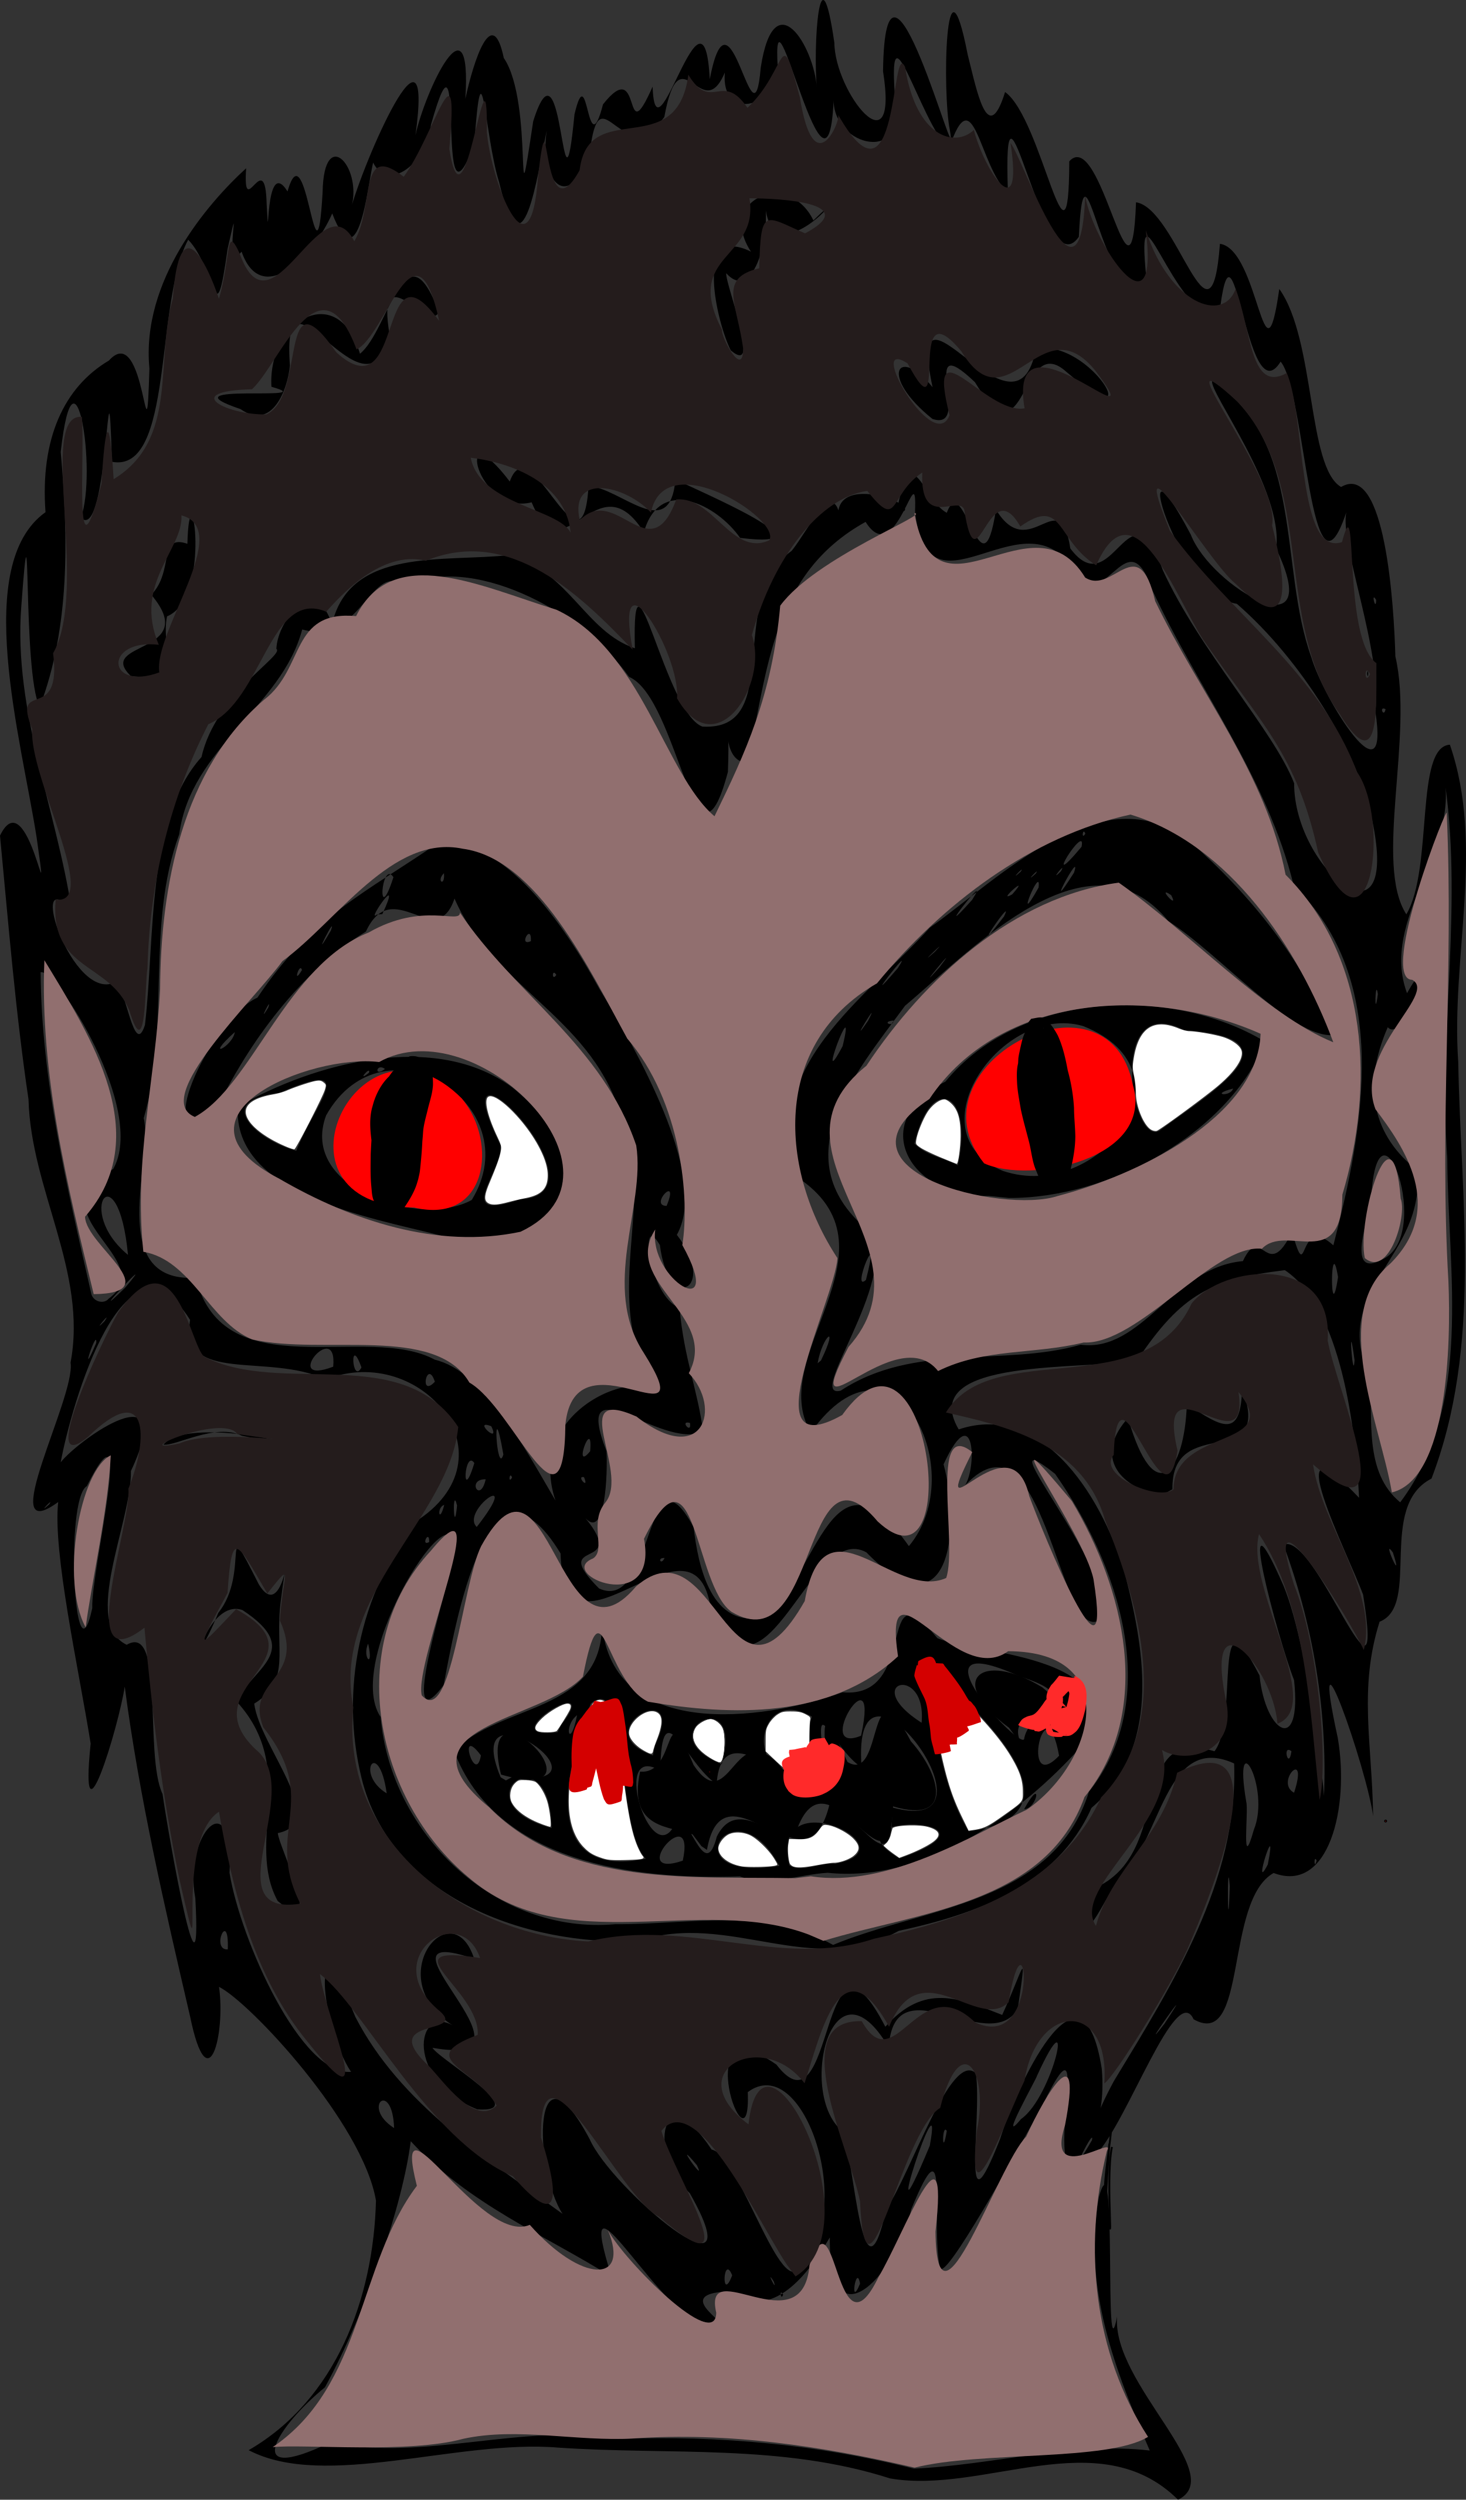 <svg xmlns="http://www.w3.org/2000/svg" width="778.719" height="1327.719"><rect width="100%" height="100%" fill="#333333" stroke="none"/><g transform="translate(-171.548 -312.126)"><path d="M797.314 1639.846c-42.047-41.689-103.065-2.624-153.02-11.318-57.562-18.468-117.139-12.304-176.403-16.365-53.217-4.457-123.82 22.567-164.263 1.369 46.502-26.881 66.349-80.888 67.631-132.581-7.008-41.078-66.883-105.272-83.37-113.512 3.544 24.649-5.781 62.51-15.392 15.601-13.463-57.93-27.015-116.482-34.69-175.104-3.383 22.028-24.345 90.43-18.102 30.287-6.39-39.836-20.196-101.729-17.24-128.303-34.53 25.198 9.456-55.897 6.567-74.064 9.047-48.2-21.077-91.74-22.343-139.812-6.895-46.477-10.666-93.331-15.141-140.081 14.93-30.797 27.25 55.982 19.455.954-8.292-52.922-34.305-144.902 4.722-172.752-2.894-38.887 9.793-66.427 33.67-80.532 19.799-22.12 19.726 64.13 21.52 4.194-4.473-46.46 30.72-87.497 51.373-106.322-1.895 29.586 10.157-12.786 10.901 19.05 1.652 30.942-1.415-26.908 11.087-6.737 10.133-35.704 15.163 60.49 18.636.442.603-36.866 22.515-12.3 14.678 9.947 6.683-25.668 44.564-112.685 34.648-40.201 4.96-23.324 30.119-76.781 26.5-19.352 4.336-20.177 14.28-50.994 20.416-21.745 16.34 23.979 5.335 102.162 15.623 33.636 16.283-51.718 15.132 66.273 21.929-3.668 7.42-31.49 6.445 28.233 15.152-5.314 21.43-27.232 10.09 27.35 26.347-9.423 1.544 44.577 27.212-64.68 30.354-3.909 10.902-56.817 23.123 41.362 27.076-6.177 7.113-46.23 28.328-11.362 29.844 10.9-2.148-22.252 1.52-77.87 9.265-24.112.286 26.648 34.397 68.952 25.862 15.164 1.13-89.332 40.674 61.587 35.516 31.32-4.074-19.21-2.604-102.037 9.485-40.026 4.739 18.413 10.506 49.836 19.828 19.702 19.763 14.128 33.884 106.99 34.095 36.795 17.137-18.847 32.945 90.298 35.457 21.774 21.855 3.179 39.76 85.792 44.572 22.053 20.909 2.93 23.335 81.106 31.532 23.984 19.315 27.085 14.793 94.733 32.824 105.185 23.55-13.956 28.114 63.702 28.836 90.002 9.872 42.157-11.454 110.21 5.827 136.985 14.427-24.475 4.402-89.066 23.126-90.109 18.61 53.903.483 112.697 4.443 168.615 1.28 73.683 12.884 150.478-14.213 221.198-28.924 14.753-5.426 67.365-27.579 76.026-11.234 35.674-3.95 64.573-3.415 103.303-3.228-25.002-34.737-114.957-18.797-41.64 6.4 37.162-4.831 82.902-34.066 71.79-26.27 14.74-13.596 93.99-42.48 77.715-9.34-20.361-35.027 54.305-51.715 71.64-37.294 40.88 3.411-91.677-28.6-25.956-15.092 27.331-51.408 93.043-54.402 86.528-5.185-23.537 5.507-82.25-15.401-31.039-5.823 30.83-43.687 75.2-43.14 14.689-13.593 23.011-31.758 44.645-56.303 28.807-32.59 2.446 20.788 25.13-15.475 14.673-22.219-9.198-64.642-87.797-44.143-22.555-36.253-22.717-75.323-38.055-106.693-72.046-4.222 33.538-23.426 90.02-45.552 130.702-25.241 20.598-45.403 52.4 2.476 29.438 52.228 10.082 100.561-10.616 154.304-2.03 52.771-1.816 104.649 2.906 156.077 15.81 41.169-1.847 85.246-14.355 125.251-9.62-18.144-42.222-35.628-86.104-27.06-134.413 10.146-37.658 2.51 99.968 9.734 63.23-3.113 35.43 59.484 84.091 32.36 97.31m-209.766-108.93c-2.245-3.872-1.317 3.792 0 0m40.846-5.85c-2.025-11.304-5.765 14.19 0 0m-45.846-1.15c-4.81-7.583 2.304 6.968 0 0m-22.07-3.243c-4.8-12.043-5.98 15.5 0 0m38.035-8.756c26.997-27.859-.549-110.314-29.759-88.572 1.85 48.498-33.303-48.442 15.184-14.64 31.52 41.021 22.747-88.249 57.88-20.073 20.68-23.32 39.112-15.338 62.083-6.277 11.441-24.87 13.36-38.333 8.236-2.963-16.271 25.146-65.515-24.92-68.531 20.223-30.211-51.51-48.707 25.377-24.524 44.495 6.321 14.121 10.44 98.9 23.273 41.35 13.185-19.15 34.308-84.46 47.573-72.113 3.398 24.97-8.654 89.664 12.873 34.848 7.733-25.199 43.263-104.795 53.978-37.334 2.985 33.299-12.992 42.442 6.484 6.579 31.066-51.318 66.002-106.44 63.846-168.662-37.245-16.889-38.445 42.315-61.859 62.245-6.519 8.66-22.4 44.945-12.633 4.15 43.469-18.591 16.928-87.012 64.065-72.863 13.207-17.337-1.556-89.88 23.906-40.271 3.107 30.72 22.639 42.413 18.352 2.488-8.807-22.456-32.46-111.535-5.625-50.178 14.511 34.682 25.75 135.292 20.871 122.87 3.738-49.036-3.922-98.781-20.874-144.637 17.148-7.485 54.451 102.798 42.316 26.611-7.686-20.971-47.574-99.487-2.157-51.528-1.752-36.202-9.437-100.902-39.44-120.91-38.99 4.826-54.729 12.51-78.285 47.67-25.54 6.04-118.03-2.275-94.95 36.925 46.267-15.527 77.92 39.733 88.522 77.648 10.726 41.638 18.766 91.95-17.98 123.384-18.446 41.396-61.405 56.445-102.414 65.317-46.078 25.682-89.863-10.697-138.355 5.403-59.158 2.664-131.54-22.8-146.99-86.674-11.464-46.678-.997-97.204 28.314-135.859 54.173-34.08 3.9-95.734-47.33-75.782-30.57-14.393-77.287 2.975-72.045-31.615-34.611-54.886-63.316 45.966-68.72 75.635 9.5-12.094 62.856-50.022 37.302 4.632.37 27.429-26.308 80.579-2.257 92.316 20.48-11.999 9.087 58.153 19.05 79.271 3.353 23.23 21.16 123.73 17.41 55.266-6.516-33.813 20.697-62.327 18.177-13.36 5.907 35.825 38.13 107.944 64.534 105.641-16.198-24.177-21.65-88.342 2.291-29.187 23.705 46.078 69.612 75.168 110.085 104.642-15.666-24.168-15.963-96.677 14.381-39.701 11.422 26.1 89.095 91.796 53.178 28.714-23.16-22.84-14.502-62.704 11.609-23.18 15.682 3.004 39.162 89.616 48.955 58.056m-173.465-79.414c-38.447-15.456-32.712-55.635-13.111-44.646-38.724-25.007-.385-71.896 11.505-35.3-61.963-21.18 43.055 58.952-22.177 47.247 3.944 6.492 53.389 34.784 23.783 32.7m-105.989-110.67c-17.232-31.676 11.109-69.798-21.67-105.822 7.179-17.563 36.358-26.792 2.954-48.706-18.6-6.608-29.38 41.407-12.827 1.443 17.323-21.38.317-56.922 21.439-15.248 13.595 22.8 17.128-33.578 11.76 8.774-3.508 26.446 6.03 42.159-14.13 54.742 2.746 22.526 40.286 63.19 12.537 68.744.239 6.748 26.143 58.32-.063 36.073m462.884-216.998c-18.819-6.32-27.339-21.615-11.208-39.554 14.08 49.183 30.107 28.972 31.248-7.437 19.163 12.878 28.658 18.345 29.348-8.266 17.01 45.72-37.641 12.284-37.008 53.583l-5.195 2.873zm-523.585-25.417c14.994-17.542 101.61 7.262 41.69-4.67-13.772-7.008-35.4 5.713-41.69 4.67m407.091 372.362c8.177-44.7-29.239 70.18-.104.257zm-235.985 14.854-3.387-2.058zm112.24-4.499c-14.175-17.002 5.887 11.82 0 0m209.858-13.218c1.962-8.377-14.67 25.248 0 0m-77.09-4.942c-2.619-4.567-2.616 15.848 0 0m-293.58-1.548c-.937-26.198-17.89-11.434 0 0m332.99-4.76c17.029-11.732 29.634-69.254 8.502-22.974-.28 1.643-21.296 38.587-8.503 22.974m-38.651 1.062-.185 1.806zm114.854-51.693c20.402-30.88-17.151 22.254 0 0m-497.537-39.497c.769-22.139-9.3.593 0 0m321.5-2.382c48.366-20.132 117.3-21.631 135.932-81.357 40.035-50.375 15.234-121.68-17.994-168.859-40.968-32.331 36.167 53.532 23.662 77.674-22.156 13.771-29.333-120.441-73.222-69.564 8.426-5.94 7.894-51.352-9.665-13.157 9.422 34.58 3.238 92.083-41.015 46.745-29.968-16.665-52.663 89.413-82.32 32.312-7.379-64.466-77.965 37.723-80.126-31.725-38.632-63.885-56.008 38.306-62.124 70.013-24.787 32.767 1.879-50.421 5.404-68.93 4.537-44.116-59.532 54.832-38.863 85.78 5.288 61.882 60.924 115.78 124.751 110.064 39.076.277 79.534-9.365 115.58 11.004m-49.5-36.402c-55.87 1.916-129.476-7.159-151.843-66.668 24.383-25.273 78.733-19.883 78.588-67.086 5.746 61.014 84.309 51.63 127.796 35.984 41.469 3.813 17.147-69.127 50.354-28.784 19.746 8.778 111.853 8.913 73.225 61.065-33.34 36.089-82.413 68.683-131.445 63.579-15.208.872-31.83 7.508-46.675 1.91m20.974-5.588c-24.313-45.408-59.468 9.458 0 0m29.8-1.13c42.462-8.039-35.451-45.362-24.488.796 6.17 4.202 16.92-1.614 24.487-.795m-81.086-1.629c7.154-33.41-30.867 10.528 0 0m-19.688-1.017c-16.31-17.43-8.415-99.878-29.13-82.418-12.623 31.012-29.036 94.188 29.13 82.418m134.782-.125c64.942-22.446-43.522-25.68 0 0m-97.006-11.673c15.37-30.638 48.512 29.73 59.903-17.292 17.165 7.064 33.709 42.957 33.252 1.853 63.882 17.465-22.396-99.104-16.248-21.334-14.996-9.125-26.337-44.595-19.592-2.09-5.066 32.372-54.238-34.295-57.433 10.964-16.304-10.37-29.25-51.024-29.916-7.126-27.997-16.285-2.847 60.235 9.225 24.842 7.806 3.377 14.735 33.641 20.809 10.183m133.724-2.761c76.87-10.059-20.328-85.48-24.47-90.318 7.152 30.187 8.2 63.21 24.47 90.318m-221.5-1.732c-.65-52.576-50.352-13.49 0 0m-20.889-27.135c59.53 7.263-28.754-53.854-6.166.157l2.796 1.674zm159.124-32.048c-30.587-18.073-36.634 38.183-1.489 27.694 2.157-9.133-1.31-18.566 1.49-27.694m131.347 20.75c-7.375-40.47-20.858 21.859 0 0m-179.224 4.5c12.962-44.974-40.879-16.207 0 0m-127.897-4.659c-12.936-17.182-2.853 16.699 0 0m92.468-5.304c18.7-38.253-38.68-7.884-1.09 5.33l.619-3.022zm109.614-5.905c9.845-45.961-26.51 11.551-.154.745zm86.525 2.032c3.39-16.394 34.366-21.1-2.556-32.854-62.99-28.482 3.039 42.36 2.556 32.854m-237.542-12.167c-7.602 5.857-3.744 19.008 0 0m-8.308 5.003c23.686-30.257-39.602 9.367-2.045 4.002l1.403-2.747zm275.204-2.789c7.567-26.072 4.199 12.526-4.98 4.715zm-83.885 1.789c2.956-31.72-33.552-21.446 0 0m54.463 45.924c9.79-18.079 7.313-.542 0 0m109.244 40.826c-1.509-20.502-1.093 36.33 0 0m-535.561 8.812-.185 1.806zm555.767-20.32c5.64-28.725-8.997 17.574 0 0m25.931-2.044c-1.583-3.53-1.434 5.605 0 0m-33.385-16.259c9.247-22.662-11.377-58.221-3.996-14.898 1.322 4.686-2.876 39.226 3.996 14.898m-460.576-19.44c-4.292-30.2-17.368-10.55 0 0m481.973-.331c8.039-24.683-10.537-5.662 0 0m-1.393-22.04c-5.088-4.083-1.455 10.51 0 0m-634.317-38.566-.185 1.806zm143.873-18.59c-3.442 7.39 3.24 14.22 0 0m-146.54-18.87c-.841-19.366 23.572-117.575-2.883-64.815-11.868 6.824-6.54 108.476 2.884 64.815m357.206 4.648c28.533-21.922 35.599-95.584 76.564-37.571 33.266-39.652-7.618-122.482-52.084-60.396-24.082-40.252 47.904-95.73-4.738-133.853-25.71-58.516 34.893-97.355 67.976-134.257 36.348-25.652 91.494-82.51 138.142-45.751 32.355 28.568 59.753 62.406 75.918 102.87-22.515 1.104-59.774-42.901-87.388-60.584-41.694-51.033-103.346 14.21-139.848 44.936-26.404 35.957-66.562 82.006-17.919 120.765 13.784 26.232-35.211 88.497-16.271 83.69 39.17-25.721 86.16-12.59 127.482-24.39 32.63 4.197 49.112-41.117 86.153-44.413 9.949-21.13 12.632 12.425 26.113-15.597 8.758 31.3 2.495-10.453 21.946 7.218 15.978-61.876 31.22-140.954-21.032-190.976-14.006-57.49-50.553-103.853-75.43-157.692-13.818-40.075-25.59 20.11-43.542-12.75-26.525-36.266-75.946 32.004-82.2-28.509 1.211-31.671-9.834 31.942-26.27 5.667-49.555 27.423-51.696 77.51-62.688 127.664-15.447 1.23-8.877-35.345-10.455 5.143-17.384 65.57-26.113-39.069-52.47-50.479-25.894-36.278-85.734-65.74-118.72-47.996-18.272-14.76-23.32 31.432-54.93 22.82-11.191 41.925-59.176 62.308-65.32 108.746-17.874 48.348-4.606 102.553-18.877 150.812 5.35 21.163-20.727 87.504 27.666 84.785 14.602 59.218 90.884 23.817 126.975 43.503 25.875 6.21 46.963 45.417 64.092 74.83-16.735-49.69 47.719-72.6 56.279-55.376-36.993-48.511.86-107.393-22.428-151.816-16.682-50.523-67.36-66.201-87.49-112.567-9.774 28.972-32.746-13.276-47.09 17.549-38.954 23.757-65.481 66.03-78.386 92.434-37.883 30.838-5.723-45.156 20.803-57.378 29.203-43.587 57.579-55.729 96.68-82.672 34.127-1.837 65.588 42.673 84.84 77.845 24.997 40.867 57.436 101.922 41.254 130.839 22.083 28.488-4.367 42.653-8.999 5.459-11.2-19.309-5.935 27.421 10.444 33.317 2.303 26.938 9.98 44.882 12.442 65.668-22.054 10.384-70.037-38.024-51.272 10.448.672 11.615-.51 47.106-11.139 35.613 23.403 28.712-20.358 9.744 7.213 37.323 29.638 13.582 24.355-80.195 50.187-32.589 2.476 20.4 9.176 54.574 37.817 47.668m-172.55-202.66c-37.47-9.637-110.134-21.607-107.332-68.278 40.464-23.249 104.655-40.642 145.793-10.267 51.346 41.202 25.374 92.033-38.46 78.544m16.909-18.78c31.203-50.753-46.755-99.467-77.36-44.895-14.626 39.013 50.094 60.018 77.36 44.895m25.745-.331c51.125-2.597-46.541-101.343-10.378-28.602.72 14.404-25.793 41.017 10.378 28.602M328.94 923.335c10.32-25.81 34.143-49.526-8.822-30.8-36.882 4.281-10.784 25.768 8.822 30.8m38.607-41.418c1.197-4.299-7.194 5.776 0 0m8.5-2c-4.628-3.46-6.082 4.678 0 0m320.5 67.406c-41.035 1.533-65.7-39.103-22.788-60.708 39.772-48.39 120.101-51.069 169.822-21.202-19.214 48.824-83.095 83.322-136.069 83.007zm7.73-13.276c51.18 17.257 103.902-52.574 42.645-76.92-42.957-12.574-91.328 56.618-42.645 76.92m-23.958-2.969c8.892-39.327-14.464-49.361-23.008-11.517 6.145 6.292 15.495 7.572 23.008 11.517m108.172-19.161c29.794-21.744 73.608-48.459 12.063-52.627-42.118-21.803-27.639 66.127-12.063 52.627m38.056-21.604c-12.911 3.3-1.282 4.638 0 0m84.886 246.428c-6.597-9.294 6.238 19.278 0 0m-386.886 2.946c-4.079-.437-1.948 4.244 0 0m-99.229-10.332-2.558 3.452zm-25.787 1.812c.099-7.224-4.76 2.678 0 0m25.255-8c25.441-32.564-8.997-8.575 0 0m-17.275-11.691c-4.18 1.121-2.745 10.777 0 0m6.812.318c-2.7-11.482-1.747 18.178 0 0m-216.649-.627c3.163-4.586-7.088 6.406 0 0m717.646-1.08c39.024-52.068 25.298-122.028 25.004-182.622-4.777-68.137 8.844-136.697-1.99-204.548 9.005 40.929-34.116 76.95-19.39 116.768 17.533-31.705-1.126 28.362-10.24 18.046-14.052 32.169-7.368 57.96 15.495 75.792 5.255 46.247-47.042 63.373-24.967 109.73 1.71 22.329-3.449 50.681 16.088 66.834m-485.773-12.232c-10.33-.295-3.06 13.395 0 0m52.2-1.138c-4.557-.933 3.165 7.331 0 0m-38.2.2c-1.317-3.792-2.245 3.872 0 0m-20.036-7.691c-5.267-7.839-7.102 23.315 0 0m15.418-4.56c-6.157-35.595-3.535 12.397 0 0m46.093-1.709c1.734-19.493-9.754 11.97 0 0m-52.507-13.267c-10.499-4.173 5.217 10.554 0 0m105.532-1.773c-5.864-1.656 1.104 6.506 0 0m-135.5-21.878c-4.113-12.717-8.58 9.085 0 0m-54-8c2.366-26.161-28.363 10.806 0 0m15 .413c-6.45-18.21-5.078 9.505 0 0m527.519-3.785c-3.679-27.65-.809 13.33 0 0m-283.41.046c9.908-20.475.767-13.23-1.808 1.512zm-384.986-9.296c.72-9.016-9.885 23.13 0 0m4.377-11.5c4.774-7.133-7.615 7.836 0 0m2.25-12.013c28.033-20.575-41.627-45.272 2.399-68.884 17.825-31.42-30.56-106.86-38.57-104.48.387 57.625 14.19 114.572 26.81 170.316.676 4.492 6.637 6.359 9.36 3.048m8.817-5.903c20.22-24.119-25.003 24.408 0 0m644.185-5.584c-4.189-25.352-4.388 29.28 0 0m-250.773 1.54c8.601-33.289-8.38 7.615 0 0m274.315-10.888c27.455-12.657-1.917-92.718-5.88-33.878.408 7.492-15.257 45.331 5.88 33.878m-666.297-2.402c-5.314-55.663-29.007-23.87 0 0m286.095-26.032c7.265-17.539-9.699-.026 0 0m93.497-84.848c7.911-32.659-15.247 28.748 0 0m-322.867-7.481c-17.033 15.383-1.092 7.792 0 0m-47.724-3.762c5.472-46.738.66-109.653 30.025-142.29 7.569-33.617 44.516-54.275 39.77-57.474.844-16.731 21.76-39.165 29.52-12.93 9.474-41.275 59.437-32.972 94.56-36.919 31.537 9.095 40.196 40.783 66.364 49.52-1.61-65.41 16.12 34.554 35.874 41.605 44.066 2.427 11.64-67.227 47.416-93.372 9.254-11.232 24.527-44.927 26.563-10.267-13.496-37.159 51.148-11.277 29.056-9.855 8.087-42.133 13.946-6.706 26.787-.06 8.86-24.22 18.502 48.088 26.116-1.69 17.951 29.538 34.027-15.346 39.481 20.604 22.682 30.4 31.5-37.811 49.109 11.466 19.653 43.01 59.252 85.659 69.797 113.302-.159 45.641 57.095 92.32 41.336 19.01-7.465-35.836-37.706-84.89-71.732-114.328-32.155-4.889-59.345-102.91-24.514-36.791 10.683 27.78 72.61 63.87 45.357 7.514 4.193-30.871-36.204-83.92-33.955-89.14 49.387 31.938 35.018 98.048 52.7 146.965 6.243 21.443 41.827 79.07 33.934 28.524 3.93-31.166-18.942-88.29-15.437-105.677-19.01 57.148-21.605-64.509-34.87-80.062-18.612 30.193-24.905-92.524-32.773-23.402-24.886-.678-44.495-80.352-38.569-21.08-23.625 20.443-32.808-86.993-35.848-21.811-19.753 28.59-40.685-109.446-37.664-23.495-15.31-13.249-18.053-62.838-31.386-23.21-15.325-13.995-33.41-84.654-28.306-23.7 5.074 32.46-35.295 21.42-32.8-4.584-2.678 77.342-33.366-72.787-29.77-14.685-1.213 21.568-30.356 28.219-28.106 2.393-12.345 29.187-23.682-22.55-32.164 23.676-22.228 29.52-33.716-22.487-39.077 15.237-9.404 37.155-27.895 20.826-23.34-8.168-5.124 23.843-12.695 80.702-25.334 27.497-7.886-25.115-8.956-79.292-13.178-20.379-21.502 58.294-3.68-79.053-23.02-10.057-2.521 20.8-22.694 35.97-30.732 20.037-2.972 12.638-7.687 63.48-21.713 27.005-10.208 23.47-37.634 50.2-48.15 20.304-10.704 13.703.89-38.21-7.422-1.495-6.792 48.459-6.06 10.549-20.932-4.846-17.9 33.254-7.44 124.136-40.487 117.982-2.399-76.492-1.497 43.91-16.502 29.775 8.868-24.694-3.464-99.761-10.726-35.024 4.047 45.64 4.95 93.006-11.18 135.545-9.364-18.428-4.181-129.33-9.78-53.295-4.221 55.15 18.942 108.804 26.715 160.888-24.171-26.063.312 49.676 23.188 38.539 5.62 1.768 9.97 40.94 15.8 22.698m-7.55-185.393c-18.972-18.426 37.68-11.489 10.913-43.126 12.246-12.459 3.457-32.44 19.173-27.073 1.282-45.294 13.715 28.479-10.786 38.549-3.533 16.256 9.325 35.739-19.3 31.65m656.71-1.234c.867-4.552.867 4.551 0 0m-333.02-72.089c-12.201-17.597-42.687-33.324-51.128-2.965-24.996-40.017-42.582 25.4-59.6-15.934-29.438 7.51-41.713-50.683-11.625-11.031 11.025-31.138 38.708 56.307 41.836 2.359 17.26 1.05 43.237 30.734 46.166-3.518 12.402 6.37 86.833 37.517 34.352 31.09m102.17-63.183c-28.932-23.2-18.138-39.406.06-16.846-14.987-71.031 44.552 36.819 54.862-20.437 29.303-5.67 60.727 50.23 16.463 12.482-25.086-23.007-20.775 51.651-48.787 5.307-31.519-30.07-.591 26.687-22.597 19.494m-367.538-5.228c-42.93-14.491 45.601-3.745 16.416-11.851-2.118-35.327 35.53-56.87 47.014-17.546 15.44-12.391 23.958-70.078 41.8-22.386-3.978 12.579-33.817-31.932-25.97 12.745-12.806 50.369-57.896-47.212-53.03 15.924-1.181 12.602-9.404 34.944-26.23 23.114m260.437-31.172c-7.205-13.861-20.342-67.865 10.7-52.45-18.397-28.039 20.046-43.864 33.167-16.592 21.888-21.817-19.623 29.067-25.3-5.282 1.036 19.961-7.987 47.75-21.002 33.342-.639 5.74 19.254 55.235 2.435 40.982m72.881 356.043c7.867-15.025-11.97 17.508 0 0m13.502-.114c-7.116.664.154 3.865 0 0m-332.102-6.88c2.513-7.216-6.352 10.494 0 0m589.412-7.186c-1.404-9.605-2.002 15.613 0 0m-254.903-13.893c10.292-16.125-23.067 27.011 0 0m-181.497 3.702c-2.414-3.927-2.414 3.927 0 0m203.5-4c13.366-17.552-16.191 18.298 0 0m-338.61 1.422c-1.208-4.598-5.221 8.896 0 0m336.173-9.672c9.26-9.737-11.624 10.372 0 0m-320.85-11.25c3.876-10.663-12.02 20.717 0 0m106.287 5.581c.472-10.067-6.995 3.246 0 0m451.662-6.331-.048 2.44zm-224.662-1.4-4.535 2.753zm24.297-5.35c6.56-13.345-21.672 28.373 0 0m-330.211-1.282c11.5-24.674-8.946 5.14-2.943.278zm313.358-7.632c11.609-18.523-23.807 26.568 0 0m35.224-6.43c1.751-13.597-13.843 24.785 0 0m70.46 4.028c-8.57-5.958 4.67 8.773 0 0m-413.128-9.574c-6.491-9.697-9.02 28.06 0 0m328.656 9.14c11.13-12.579-9.328 5.312 0 0m-303.973-3.438-.185 1.807zm336.826-8.114c4.622-14.223-17.608 27.812 0 0m-334.68.302c-4.344 4.225.697 7.622 0 0m314.298.25c3.163-4.586-7.088 6.406 0 0m-8-1c3.163-4.586-7.088 6.406 0 0m21.412-.293c3.565-6.211-7.01 7.077 0 0m10.961-12.958c2.942-14.063-22.76 27.17 0 0m2-7c-1.317-3.791-2.245 3.873 0 0m159.5-66.117c-3.757-1.93-.935 4.937 0 0m-5-57.941c-2.998-5.358-.139 6.71 0 0" style="fill:#000"/><path d="M762.19 1452.476c-3.87 18.64 2.235 72.912-3.595 22.47 5.423-59.187-.974 7.173 0 26.066-1.411-32.88 1.05-36.06 3.595-61.12" style="fill:none;stroke:#000;stroke-width:1px;stroke-linecap:butt;stroke-linejoin:miter;stroke-opacity:1"/><path d="M560.225 1168.315c-20.075-13.689-19.123-94.966-46.593-38.865 7.841 41.921-47.459 18.653-27.091 10.458 7.204-4.683-2.45-19.07 6.609-29.767 13.18-16.221-21.095-62.345 16.477-45.629 35.106 27.38 45.769-4.3 27.793-23.017 16.486-30.613-36.122-48.233-17.792-76.365-3.745 26.867 37.899 50.796 14.357 8.312 3.996-24.523-.41-76.107-29.254-109.695-20.201-36.8-47.769-95.501-87.37-100.809-37.498-7.892-66.726 38.616-95.78 59.68-15.412 21.122-70.233 73.057-46.546 82.759 30.532-16.642 48.598-80.619 92.374-97.96 28.775-16.517 48.699-4.11 48.432-10.567 29.112 43.36 75.795 70.736 93.666 123.683 5.076 32.637-19.1 74.92 4.077 110.276 32.413 51.886-36.48-13.115-41.712 37.89-.638 65.138-27.588-8.832-50.988-22.218-17.928-30.74-77.465-14.414-115.353-22.921-22.657-9.174-32.211-42.132-57.837-46.555-5.193-49.396 6.337-90.42 8.902-139.51.296-54.837 11.853-116.444 55.074-153.568 22.07-16.674 13.811-47.756 49.03-44.564 19.417-38.799 65.288-16.096 106.433-3.37 45.008 20.982 57.504 87.213 83.947 109.7 16.287-33.493 30.63-63.932 34.915-111.866 18.784-25.55 80.348-49.02 71.263-49.092 11.549 63.37 62.67-11.616 90.72 34.151 14.687 9.525 28.253-25.866 37.205 12.578 23.62 48.903 58.744 91.443 69.253 145.267 44.403 44.362 47.255 112.679 30.16 169.913-.206 41.706-29.772 15.133-42.734 28.754-25.8-2.736-65.528 51.09-94.7 49.8-26.486 6.45-52.658 2.958-77.312 15.165-22.331-28.21-75.552 40.674-47.611-12.78 47.487-53.52-49.008-102.405 9.557-149.402 30.535-46.12 78.268-89.795 134.03-97.238 37.268 26.152 78.183 70.243 113.954 84.783-18.441-49.718-55.11-105.131-107.745-120.944-52.682 11.441-100.269 47.87-134.638 89.638-56.588 32.449-51.477 99.66-21.01 145.963-1.174 21.519-47.331 111.292 2.536 83.32 46.219-64.811 66.097 100.503 18.829 56.54-40.407-48.018-31.07 75.405-77.527 48.072M448.061 966.368c64.518-30.556-23.966-119.11-75.116-90.142-36.417-4.468-117.436 28.6-52.984 62.003 38.034 22.117 83.89 37.539 128.1 28.14m285.363-18.999c41.388-10.802 106.093-41.504 107.727-86.151-56.865-25.343-138.034-22.002-175.904 34.637-57.221 38.018 38.846 61.229 68.177 51.514" style="fill:#916f6f;stroke-width:1.271"/><path d="M601.07 1339.644c-57.679-21.68-129.355 13.871-180.584-30.305-49.685-41.332-66.838-123.324-20.076-173.516 35.418-43.01-9.307 58.987-4.833 76.786 15.578 17.295 21.508-59.164 31.589-79.337 36.279-65.423 40.813 70.7 82.244 21.486 41.768-36.206 49.62 77.835 89.595 7.782 10.418-58.05 47.186.238 75.137-12.259 6.232-17.765-9.307-85.513 13.857-66.86-25.268 50.166 20.34-20.335 30.252 23.27 7.304 19.884 44.842 111.689 34.17 44.405-4.844-25.067-60.638-100.377-11.521-41.695 27.787 46.541 43.933 111.225 6.71 157.237-20.638 57.41-89.83 61.308-138.686 76.375zm1.186-30.928c41.126 6.373 86.253-22.157 114.664-35.36 35.397-24.182 52.183-83.972-9.858-84.197-27.982 20.508-66.91-54.704-58.502 2.734-36.263 33.474-88.7 31.587-132.777 24.11-23.163-11.363-24.135-67.092-34.602-13.311-21.65 23.628-102.149 26.392-49.799 69.381 42.007 42.553 107.905 36.575 162.608 37.645zM221.328 999.517c-14.102-57.628-28.661-117.644-26.203-177.387 24.902 41.014 58.859 93.502 21.594 136.26.415 15.402 44.789 40.603 4.61 41.127M910.869 1104.72c-6.159-36.434-33.034-94.5-.851-121.396 29.794-29.705 7.184-62.14-7.844-82.044-11.724-30.888 33.274-61.327 19.512-68.725-18.027-.145 20.083-97.573 18.35-88.08 3.746 82.631-3.986 165.468.89 248.203 1.396 33.262-.194 104.797-29.976 112.139z" style="fill:#916f6f;stroke-width:1.271"/><path d="M896.512 980.342c-4.462-20.076 14.833-85.658 19.052-31.59 3.547 8.988-6.28 42.35-19.052 31.59M657.363 1622.812c-49.278-11.435-98.92-19.03-149.596-15.489-29.709 1.737-61.53-6.115-90.234.188-29.04 7.933-84.578 2.675-101.13 4.407 48.42-32.865 44.887-96.754 76.581-138.795-14.19-56.059 33.634 32.017 59.988 20.724 27.462 31.048 53.386 31.364 41.492 2.824 9.032 16.697 57.222 64.956 57.544 43.858-7.319-31.928 45.893 18.11 49.55-25.339 14.3-42.702 13.84 53.75 36.713 6.254 13.527-22.68 37.532-88.841 30.196-24 .649 63.07 33.116-35.394 48.179-50.457 10.987-24.17 29.96-54.597 20.64-6.122-10.8 33.357 27.947 4.356 22.216 13.75-12.564 51.353-7.154 106.997 21.879 151.854-21.81 13.227-88.844 7.46-124.018 16.343M217.059 1176.483c-13.607-24.63-3.027-83.707 13.333-91.362-1.45 29.585-10.218 67.365-13.333 91.362" style="fill:#916f6f;stroke-width:1.271"/><path d="M240.211 848.762c-10.621-25.842-42.257-20.623-39.104-58.827 24.244 3.07-14.527-65.706-12.432-90.563-11.155-27.447 16.01-2.021 11.075-40.284 19.448-34.002-8.545-127.61 15.3-125.557 1.706 19.828-4.446 93.375 10.379 35.618 2.007-33.152 4.295-39.228 6.473-2.511 34.564-21.031 21.903-62.9 31.455-95.922 3.483-49.843 18.556-17.958 24.482.116 6.47-22.026 3.432-40.432 10.98-24.135 16.937 47.278 43.405-39.948 60.94-6.418 10.906-18.519 1.916-53.254 26.236-34.267 16.143-21.934 29.652-75.42 24.231-14.826 8.106 52.164 20.341-67.166 19.956-8.842 2.054 25.482 23.163 81.402 27.184 23.194 6.342-53.556 1.303 34.532 22.063-2.984 4.746-39.298 51.7-3.829 57.757-50.734 12.3 20.339 17.906-2.3 31.407 17.585 21.698-20.533 16.843-47.294 27.833-5.566 7.422 46.143 21.49 12.951 20.405 9.365 32.366 56.981 27.882-41.68 35.479-25.478 5.845 37.43 26.49 42.935 36.538 33.442 5.803 22.334 26.422 52.324 19.467 6.888 6.674 8.13 37.204 99.626 39.65 28.019 4.351 25.594 39.62 77.236 32.197 18.367 12.724 39.202 41.17 49.546 47.733 31.114 8.403 22.27 7.727 55.507 27.154 44.708 10.094 22.921 5.486 97.858 29.346 89.79 8.927-33.585-.048 51.232 18.29 64.33-.316 20.135 2.67 63.376-19.667 26.766-35.102-48.72-12.712-121.467-54.191-165.693-43.83-40.351 23.55 41.413 18.428 65.729 5.94 23.605 14.184 64.043-19.447 30.945-14.613-11.633-58.849-87.455-34.815-28.048 31.604 43.995 79.04 74.362 99.36 128.054 17.705 24.929 7.855 106.545-20.577 42.89-11.474-52.456-29.868-67.948-61.148-113.199-14.265-21.764-36.795-85.003-56.804-39.43-21.469-13.501-17.29-36.903-40.292-20.629-17.132-30.115-22.985 34.668-29.82-9.025-2.92-7.796-23.581 10.766-22.258-19.644-18.025 11.971-12.107 31.367-29.213 9.779-24.73 3.326-49.735 34.704-61.297 76.536 9.117 26.533-19.31 69.6-39.768 33.61 1.844-24.267-33.947-81.396-23.573-25.848-27.292-28.421-64.76-65.838-109.875-47.191-23.917-5.937-45.918 19.413-52.915 27.052-29.91-12.562-33.78 47.553-62.604 59.762-19.88 38.679-31.105 82.834-32.314 129.489-1.458 7.82-.496 52.661-9.684 22.473m15.96-179.482c-3.222-21.626 39.712-76.04 11.773-83.408.96 18.165-25.858 36.269-12.038 68.74-29.217-3.407-28.036 24.931.266 14.668m643.133.953c-3.151-6.698-3.151 6.697 0 0m-319.14-71.135c6.725-11.089-55.553-50.901-62.842-14.702-13.552-14.722-43.586-21.268-37.816 4.097 19.246-19.995 37.19 27.413 51.252-11.068 19.404-1.913 29.808 30.658 49.407 21.673m-105.493-4.006c-2.887-28.688-35.903-37.856-53.069-39.835 4.824 24.897 46.727 27.059 53.07 39.835m201.26-62.408c-12.812-50.691 19.174-.003 39.855-3.674-9.826-58.195 70.904 23.918 37.56-20.027-28.944-35.804-46.191 30.758-71.116-10.206-30.257-36.56-5.396 49.69-28.582 6.4-22.833-14.963 13.834 49.143 22.283 27.507m-362.91-.451c21.558-9.69 6.124-77.198 37.197-32.935 36.884 33.377 21.15-62.551 54.605-16.722-12.757-58.378-28.141 7.753-43.887 15.137-19.475-52.037-41.307 8.319-55.549 21.18-38.499.976-13.224 13.749 7.634 13.34m253.253-35.22c-3.423-24.444-13.299-37.09 8.574-42.4.766-32.986 2.83-27.889 24.354-18.537 30.15-16.124-12.362-18.573-29.575-18.627 5.403 32.422-35.565 29.36-14.584 69.768-.758 3.49 11.417 26.702 11.23 9.795M589.66 1515.202c-14.449-21.174-48.036-94.723-66.797-71.255 7.473 24.812 48.227 87.676-1.382 45.51-20.518-9.655-63.439-103.815-62.572-41.994 7.54 23.466 13.85 53.79-15 20.56-45.295-19.653-79.234-89.825-102.41-107.371 3.022 23.728 32.18 84.92-6.531 35.982-28.49-34.376-40.012-81.046-47.1-122.225-25.309 16.549-5.242 104.28-20.883 36.463-9.201-44.268-14.688-89.2-18.702-134.205-37.67 29.118-6.955-54.334-8.528-73.818 11.295-28.08 10.056-58.032-21.302-27.679-27.787 23.2 7.12-50.482 15.803-65.905 30.686-43.207 38.1 17.286 45.792 23.49 41.326 21.04 105.214-7.896 134.904 37.314-4.508 47.803-67.753 89.558-55.718 148.933-7.313 71.41 59.247 120.997 124.818 124.332 52.282-12.788 102.766 14.881 151.68-1.433 47.984-10.412 98.498-26.915 120.678-75.042 38.472-39.851 20.377-101.96 2.16-147.166-11.872-41.777-54.793-50.434-84.56-57.328 24.813-40.392 105.673-4.006 130.493-57.887 16.575-20.782 75.426-26.895 72.29 19.653 4.817 26.593 41.315 108.819-7.775 65.774 4.821 32.618 34.566 67.182 26.97 98.637-7.77-16.743-55.874-94.657-37.17-34.978 13.28 33.105 18.205 95.567 13.709 114.563-5.144-47.003-7.12-103.743-32.208-141.171-7.487 28.757 35.454 90.904 9.815 100.72-2.593-30.87-38.342-68.432-27.727-14.06 7.64 29.999-21.369 35.694-33.651 27.994 10.674 37.642-48.926 72.482-35.058 93.45 8.278-30.43 35.167-46.554 43.123-81.334 56.716-28.368 17.545 65.8 5.373 93.89-10.033 21.86-38.68 67.525-44.054 71.13 3.089-44.44-35.79-43.3-42.396-1.44-9.9 20.157-31.432 81.373-25.219 26.079 6.518-31.625-8.896-53.685-19.569-11.65-20.649 12.369-39.505 117.362-42.56 49.668-5.418-27.61-40.144-96.992.93-95.718 17.808 31.94 30.083-28.563 60.218.657 35.469 16.492 27.001-66.992 17.785-10.75-16.554 16.225-46.791-28.051-63.512 13.047-25.648-46.434-36.612 4.932-44.917 30.02-22.394-29.684-67.152-6.077-29.755 21.807 7.193-66.923 68.418 54.052 24.969 80.774zm-154.31-84.684c-11.538-20.381-44.129-24.74-10.04-37.589 1.315-23.906-49.044-48.677 1.252-40.811-10.861-31.09-55.296.41-21.265 28.347 14.702 13.07-34.58 2.648-5.554 29.438 7.414 7.81 24.19 31.772 35.606 20.615m-104.248-107.253c-19.657-38.64 11.518-54.448-19.702-93.683-10.095-25.854 23.087-24.946 8.836-56.736 1.516-24.742 7.941-32.677-6.685-14.353-16.265-27.603-18.835-35.11-21.133-.286-17.941 33.147-15.84 30.094 4.531 8.637 48.842 26.711-25.076 40.923 10.452 74.517 26.888 21.637-23.465 89.196 23.701 81.904m463.82-220.058c.044-33.164 59.325-21.354 34.492-51.697 6.269 42.05-44.797-21.22-32.379 31.066-6.979 46.952-32.03-56.394-33.884 2.329-9.164 10.769 23.954 24.792 31.772 18.301m-528.04-24.398c20.886-9.513 92.687 4.179 30.694-5.018-7.68-11.175-60.53 11.517-30.693 5.018" style="fill:#241c1c;stroke-width:1.271"/><path d="M539.49 1286.511c-11.229-4.421-34.788-2.364-27.913-33.402 20.083 1.818 11.821-43.74 28.373-3.531 20.35 30.286 21.898-32.262 49.56 5.05 38.412 31.59 4.727-66.955 32.214-6.626 19.436 11.975 10.294-56.01 33.657-11.004 15.307 16.98 23.496 44.37-9.454 34.588-1.685 55.673-36.154-38.357-52.41 16.412-12.396 2.165-40.025-30.21-46.437 6.706l-2.933-1.992zM437.673 1254.68c-14.065-57.131 60.94 17.662 0 0M707.534 1229.839c-34.074-25.105-14.836-41.493 17.687-21.476 22.505 17.976-22.82 7.426-10.865 30.691z" style="fill:#000;stroke-width:1.271"/><path d="M694.286 930.035c-41.524-51.598 65.719-108.56 78.984-41.76 11.688 39.586-54.409 52.93-78.984 41.76M391.496 953.506c-83.314-.89-28.629-112.31 25.332-57.93 19.45 23.384 13.595 67.263-25.332 57.93" style="fill:red;stroke-width:1.271"/><path d="M783.16 912.266c-3.953-2.136-8.212-12.226-8.212-19.454 0-2.441-.442-6.58-.983-9.2-.867-4.197-.877-5.38-.08-9.997 2.686-15.563 10.484-20.629 23.576-15.315 2.07.84 4.644 1.53 5.72 1.531 3.686.007 14.125 1.838 18.308 3.211 4.57 1.5 8.512 4.333 9.445 6.785 1.568 4.124-3.177 11.355-12.668 19.308-7.17 6.007-30.558 23.151-32.284 23.665-.65.194-1.92-.046-2.822-.534M671.353 926.953c-4.37-1.812-9.187-4.128-10.707-5.146-2.651-1.777-2.746-1.952-2.365-4.337.657-4.108 4.084-12.234 6.59-15.628 2.473-3.35 6.008-5.788 8.391-5.788.795 0 2.48 1.06 3.83 2.412 3.359 3.358 4.688 8.076 4.694 16.655.004 6.365-1.225 15.324-2.084 15.19-.222-.035-3.98-1.546-8.349-3.358M682.551 1277.294c-6.794-13.998-9.628-24.302-15.616-56.79-2.126-11.535-4.05-21.83-4.274-22.88l-.408-1.906 2.802 2.476c23.304 20.588 37.08 35.593 44.356 48.31 4.029 7.04 5.394 11.335 5.439 17.103.045 5.797.589 5.145-11.291 13.545-7.13 5.041-9.482 6.16-14.528 6.913l-2.977.445zM491.491 1299.11c-5.025-1.68-6.967-2.836-9.968-5.942-7.38-7.639-9.597-21.077-6.494-39.376 2.325-13.71 8.953-34.627 11.805-37.26 2.908-2.683 6.41-1.655 8.532 2.505 2.693 5.277 4.171 12.387 6.618 31.82 3.1 24.622 5.155 35.022 8.378 42.397.835 1.91 1.954 3.956 2.487 4.544 1.548 1.711.158 2.053-9.256 2.276-7.049.167-9.239-.01-12.102-.964M430.62 950.993c-2.02-1.414-1.798-4.075.874-10.45 3.864-9.223 5.395-13.469 5.99-16.604.528-2.786.38-3.437-1.899-8.304-5.091-10.877-6.973-19.04-4.803-20.841 3.54-2.937 17.684 10.34 25.716 24.14q5.89 10.119 5.983 17.16c.097 7.261-3.15 10.698-11.71 12.392a182 182 0 0 0-9.489 2.205c-5.759 1.534-8.781 1.62-10.663.302M323.705 921.24c-12.998-5.465-21.609-12.873-21.609-18.588 0-4.375 5-7.568 14.41-9.205 2.387-.415 5.626-1.317 7.199-2.004 4.37-1.91 12.864-4.73 15.681-5.205 1.976-.334 2.845-.162 4.031.799 1.44 1.166 1.473 1.356.683 3.991-1.137 3.796-15.277 31.368-16.176 31.541-.398.077-2.297-.521-4.22-1.33M550.047 1246.55c-9.065-5.183-12.309-11.227-8.967-16.708 1.29-2.117 5.495-4.532 7.929-4.555 2.08-.019 5.112 2.22 6.247 4.613 2.03 4.277.976 18.26-1.374 18.243-.583 0-2.309-.721-3.835-1.594M589.365 1252.232c-.525-.165-3.242-2.458-6.037-5.096l-5.084-4.797v-5.833c0-5.246.18-6.138 1.783-8.866.98-1.668 2.963-3.813 4.405-4.766 2.286-1.512 3.24-1.731 7.433-1.713 3.758.016 5.416.34 7.581 1.478 2.551 1.342 2.74 1.612 2.384 3.396-.214 1.065-.388 7.04-.388 13.275 0 10.782-.064 11.373-1.303 12.036-1.393.745-9.183 1.386-10.774.886M565.36 1303.416c-7.005-1.256-12.212-5.335-12.218-9.57-.003-2.212 2.372-5.618 4.98-7.141 2.99-1.746 8.015-1.643 11.949.245 3.703 1.777 10.008 7.932 12.765 12.46 1.977 3.247 1.982 3.277.607 3.644-2.672.716-14.766.957-18.084.362M592.792 1303.457c-.738-.298-1.514-.991-1.725-1.54-.789-2.055-1.205-7.398-.792-10.154l.428-2.853 4.893.117c5.806.14 8.263-.989 11.248-5.163 1.802-2.52 2.045-2.647 4.416-2.32 3.843.53 10.396 3.948 13.474 7.025 3.643 3.644 3.799 6.21.55 9.062-2.336 2.051-7.468 3.907-10.806 3.907-1.092 0-5.1.572-8.905 1.27-7.376 1.356-10.624 1.52-12.781.65M646.465 1296.979c-1.517-1.08-3.396-2.542-4.175-3.25l-1.417-1.286 1.532-1.42c.843-.78 1.852-2.667 2.243-4.191s.819-3.101.952-3.503c.553-1.669 13.507-2.274 18.704-.874 6.22 1.675 7.431 4.28 3.5 7.522-2.538 2.09-8.717 5.246-14.665 7.489l-3.915 1.475zM513.368 1241.84c-3.899-2.237-6.984-5.607-7.568-8.268-1.326-6.034 8.59-14.476 14.248-12.132 3.669 1.52 3.79 6.079.395 14.781-.855 2.192-1.718 4.772-1.919 5.733-.458 2.199-1.15 2.183-5.156-.115" style="fill:#fff;stroke-width:.636"/><path d="M550.047 1246.55c-9.065-5.183-12.309-11.227-8.967-16.708 1.29-2.117 5.495-4.532 7.929-4.555 2.08-.019 5.112 2.22 6.247 4.613 2.03 4.277.976 18.26-1.374 18.243-.583 0-2.309-.721-3.835-1.594M460.031 1281.278c-8.305-3-14.31-7.236-16.638-11.738-1.563-3.022-.833-7.706 1.574-10.114 1.807-1.807 2.25-1.942 5.912-1.81 2.177.079 4.542.551 5.255 1.05 2.115 1.482 4.78 5.947 6.1 10.22 1.38 4.47 2.417 13.598 1.54 13.562-.311-.013-1.995-.54-3.743-1.17M457.012 1231.576c-2.043-1.19-1.266-3.264 2.605-6.947 3.757-3.575 10.86-7.62 13.382-7.62 1.875 0 2.26 1.404 1.034 3.775-1.194 2.31-5.722 9.525-6.705 10.684-.82.967-8.699 1.05-10.316.108" style="fill:#fff;stroke-width:.636"/><path d="M380.261 882.118c-4.707 3.574-7.89 8.804-9.852 14.322-.507 1.428-.86 2.908-1.289 4.362-1.687 6.836-.674 13.743.203 20.594.37 5.26.44 10.526.547 15.795-.14 3.388.206 6.291 1.198 9.54 1.096 3.236 2.556 6.179 4.864 8.712 1.77 1.776 3.55 2.943 6.437 2.296 2.022-.454 3.066-2.772 4.014-4.34 2.408-3.531 4.694-7.28 6.18-11.31.437-1.187.756-2.414 1.135-3.621.27-1.267.6-2.522.808-3.8.227-1.396.628-5.901.765-7.393.274-2.982.481-5.952.62-8.942.079-.893.165-1.785.237-2.679.167-2.086.154-3.094.504-5.104.514-2.953 1.339-5.869 2.045-8.779.818-3.636 2.082-7.175 2.595-10.878.368-2.652.27-2.84.225-5.4-.198-3.103-1.063-6.21-3.256-8.516-.369-.388-.794-.72-1.19-1.079-2.67-1.972-3.377-3.064-7.49-2.784-.624.043-1.12.562-1.68.843-.468.409-.924.832-1.405 1.226-.235.191-.506.335-.74.527-2.047 1.683-3.875 3.636-5.66 5.585-3.94 4.959-6.563 10.762-8.268 16.836-.405 1.444-.725 2.91-1.088 4.366-1.453 7.513-1.919 15.15-2.268 22.778-.035 4.676-.167 9.36.1 14.032.096 1.69.283 3.375.423 5.063.196 2.522.535 4.966 2.006 7.102.856 1.243 1.737 1.602 3.02 2.443 1.624.156 3.245.582 4.874.468.938-.065 1.816-.544 2.642-.993 5.83-3.174 7.885-11.211 9.783-16.957 2.6-10.26 4.09-20.82 4.536-31.395.253-6.007.09-7.57-.13-13.234-.13-1.41-.235-2.824-.391-4.233-.095-.855-.231-1.705-.362-2.556-.073-.476-.145-.954-.25-1.425-.04-.184.003-.513-.185-.537-8.564-1.06-7.275-3.04-8.918.195-3.261 7.517-5.141 15.548-6.805 23.543-1.582 7.734-2.862 15.547-3.393 23.427-.272 5.983-.664 9.66 8.755 8.022 1.01-.176 4.372-7.144 4.42-7.236 5.383-12.268 7.41-25.614 8.076-38.908.11-2.218.097-4.44.146-6.659-.156-2.83-.04-4.76-.79-7.364-.157-.55-.134-1.43-.688-1.571-2.688-.682-5.538-1.064-8.287-.706-.067.01-1.744 3.787-1.759 3.82-1.594 3.384-3.33 6.733-4.345 10.352-.648 2.312-.921 4.476-1.3 6.842-.475 3.876-.827 7.782-1.628 11.61-.332 1.59-.766 3.157-1.148 4.736-1.62 6.686-.933 3.84-2.68 11.115-1.478 8.426-2.86 16.975-2.72 25.558 1.609 2.757 1.275 2.42 8.878.421.855-.225.543-1.683.76-2.54 1.257-4.983 2.044-10.064 2.848-15.133.396-3.097.816-5.596.89-8.664.013-.578.437-1.58-.121-1.73-2.866-.769-5.97-1.289-8.874-.681-.972.203-.812 1.817-1.101 2.767-.461 1.513-.763 3.07-1.144 4.605-.53 3.2-1.023 5.004-.943 8.109.015.568-.279 1.594.283 1.682 3.054.482 6.183-.116 9.275-.174.121-.628-8.762-2.345-8.884-1.717 2.863.934 5.618 2.304 8.587 2.8.464.078.486-.812.638-1.257 1.114-3.26 1.077-4.395 1.617-8.069.095-1.537.25-3.072.286-4.611.024-1.057.815-2.647-.104-3.17-2.581-1.467-5.746-1.859-8.716-1.846-.692.003-.647 1.231-.864 1.888-.957 2.889-1.34 5.646-1.899 8.651-.277 1.888-.615 3.767-.83 5.662-.301 2.64-.587 7.173-.596 9.967-.003 1-.734 2.492.13 2.995 7.622 4.434 7.286 4.337 9.052 1.116 2.312-8.064 3.024-16.504 4.8-24.687l1.022-5.94c.382-1.784.813-3.558 1.145-5.352 1.033-5.596 1.535-11.267 1.901-16.939.332-2.773.232-2.827.939-5.444.968-3.587 2.716-6.883 3.82-10.427.145-.652.341-1.296.436-1.957.021-.145.048-.393-.093-.428-2.554-.642-5.17-1.01-7.749-1.544-.122-.025-.299-.247-.348-.133-.3.694-.399 1.459-.546 2.2-.29 1.457-.508 2.928-.763 4.392-1.096 7.642-2 15.3-2.963 22.958-.363 2.887-1.512 12.062-2.177 15.268-.343 1.652-.908 3.25-1.362 4.875-.3 1.187-.657 2.361-.9 3.562-.064.323-.312.84-.018.989 2.107 1.062 4.51 1.422 6.673 2.365.186.081.035.78.121.596.608-1.293.058-2.978.77-4.218.453-3.465.793-6.974 1.363-10.421.425-2.565 1.036-4.86 1.663-7.389.375-1.516.756-3.03 1.134-4.546 1.672-7.801 3.489-15.585 4.67-23.48.5-3.891.65-1.903-8.22-2.532-.255-.018-.188.476-.252.723-.283 1.09-.64 3.212-.761 4.13-.177 1.34-.294 2.688-.44 4.032-.646 6.86-1.094 13.732-1.625 20.602-.203 2.625-.336 5.257-.622 7.874-.517 4.742-1.378 9.173-2.207 13.86-.254 1.245-1.568 7.903-2.082 9.767-.336 1.218-.419 1.406-1.3 2.043-.118.086-.529.14-.393.192.786.304 1.635.404 2.453.606l.013.506c-.074 0-.193-.066-.22.001-.068.166.175.577.001.537-.192-.045-.135-.376-.155-.572-.062-.603.047-2.496.061-2.855.032-1.664.102-3.328.113-4.992.03-4.494-.239-8.99.03-13.481.205-5.07.036-1.93.407-6.998.146-1.989.31-5.043.61-7.02.17-1.125.461-2.229.673-3.347.239-1.264.452-2.534.678-3.801.26-1.232.457-2.48.782-3.696.313-1.168.74-2.302 1.13-3.447 1.27-3.725 2.713-7.406 4.967-10.663a197 197 0 0 1 3.74-4.27c.526-.586 1.12-1.11 1.633-1.708.06-.07-.162.092-.243.138-1.593.823-.917.663-3.943-.127-.154-.04-.423-.447-.275-.389.769.3 1.336 1.464 2.194 1.718.226-.21.106-.172.473.212.826.865.743 2.047.724 3.17-.099 2.076-.186 4.125-.683 6.154-.66 2.698-.791 2.236-1.662 5.087-.32 1.05-.563 2.122-.844 3.183-1.361 5.873-2.372 11.829-2.613 17.862-.332 2.928-.747 5.846-1.06 8.776-.13 1.232-.484 5.256-.67 6.557-.146 1.035-.363 2.058-.545 3.086-.234.895-.404 1.809-.703 2.684-1.32 3.863-3.596 7.355-5.074 11.154-.77 1.948-.008-.127 1.505-.309 1.948-.234 2.865-.123 3.675 1.112.034.052-.106-.066-.158-.1-.307-.422-.668-.805-.953-1.242-1.043-1.6-1.74-3.413-2.522-5.145-.164-.43-.314-.865-.494-1.289-.115-.27-.305-.509-.39-.79-.404-1.317.335-3.405.308-4.723.494-5.664.436-11.405-.378-17.037-.65-5.745-.921-11.529.352-17.226.318-1.156.575-2.331.955-3.47 1.506-4.517 4.075-8.553 7.08-12.214.382-.493-6.586-5.898-6.969-5.405zM716.914 869.37c-.772 6.477-.866 13.064-.362 19.567.429 3.991 1.134 7.94 1.733 11.906.196 2.23.046 4.488.293 6.715.178 1.608.514 2.891.87 4.453.66 3.229 1.295 6.486 2.42 9.592.518 1.434 1.13 2.833 1.684 4.253 1.036 2.599 1.808 5.298 3.019 7.824-.014-.053-.043-.215-.042-.16.014.728.157 3.112.766 3.135 2.78.107 5.601-.65 8.168-1.725.604-.253.328-1.268.492-1.902 1.925-9.43 1.05-19.154.252-28.663-.738-6.96-2.592-13.715-3.98-20.556-.1-.7-.217-1.396-.3-2.097-.128-1.096-.303-3.6-.455-4.655-.35-2.436-.879-4.86-1.466-7.246-.863-3.443-2.596-6.523-4.094-9.701-.335-.676-.31-1.26-.081-1.973.025-.08.171-.287.143-.208-.18.498-.4.98-.601 1.47l-3.977 1.08c-.093-.001-.329-.082-.28-.003.43.718 1.2 1.182 1.676 1.87.602.866 1.35 2.498 1.786 3.387 2.185 5.415 3.067 11.233 4.601 16.844.125.49 1.239 4.79 1.344 5.41.177 1.042.225 2.102.353 3.15.415 3.4.858 6.791 1.225 10.197.761 4.848.92 9.759 1.218 14.65.062 4.275-.838 8.412-1.652 12.575-.472 2.121-.985 4.237-1.217 6.403-.14 1.305-.112 2.601-.324 3.897-.067.151-.088.331-.2.452-.193.21.437-1.5.54-1.51.887-.083 1.78.074 2.67.111 0 .118-.027 1.683.543.434.128-.28-.219-.576-.313-.869a148 148 0 0 0-2.189-6.279c-1.69-4.48-2.786-9.155-3.495-13.882-1.076-6.017-2.933-11.858-4.264-17.817-.518-3.17-1.496-6.248-2.017-9.419-.179-1.09-.26-2.502-.343-3.61-.148-2.358-.71-4.793-.258-7.142.545-2.996 1.11-5.974 1.748-8.954.595-2.761 1.442-5.46 2.097-8.206.129-.486.125-.555.086-.19.278-.538-7.32-4.464-7.598-3.927-.792 1.474-.462.765-1.02 2.112-.404 1.146-.92 2.25-1.289 3.41-.546 1.72-.878 3.51-1.306 5.261-.353 1.833-.841 3.631-1.04 5.491-.013.117-.095 2.271-.131 2.544-.05.367-.154.725-.231 1.088-.555 2.973-.464 5.94-.329 8.952.204 4.835 1.207 9.562 1.988 14.327 1.239 5.945 2.95 11.769 4.44 17.654 1.285 5.082 1.615 10.433 3.837 15.268 1.43 3.477 2.99 8.094 5.827 10.655.354.319.825.476 1.237.714 1.325.161 2.64.483 3.974.485.554 0 1.08-.268 1.594-.476 2.225-.902 3.538-2.922 4.142-5.159.794-3.393 1.213-6.867 2.163-10.227 1.008-4.753 1.734-9.602 1.754-14.468-.085-5.026-.667-10.01-.692-15.036a95.4 95.4 0 0 0-3.317-19.909c-1.2-6.416-2.627-12.876-5.398-18.82-1.549-2.745-3.252-5.666-5.768-7.67-.776-.618-1.472-1.558-2.456-1.679-1.927-.236-3.856.446-5.784.668-.59.77-1.284 1.47-1.767 2.31-1.073 1.866-.638 5.508-.073 7.477.504 1.31 1.156 2.453 1.68 3.72.667 1.617.969 3.368 1.564 5.01.279 1.085.833 3.172 1.036 4.265.56 3.013.604 6.107.983 9.141.929 6.632 2.346 13.21 2.517 19.931.257 3.463.562 6.922.796 10.387.307 4.545.414 9.106.732 13.65.06.86.172 1.715.259 2.572-.04 3.65-.299-.728 7.587.92.446.094.446 3.024.445.97 0-.435-.02-.87-.03-1.307-.436-3.255-1.396-6.4-2.626-9.443-1.748-4.018-2.708-8.299-3.843-12.52-.377-1.763-.84-3.546-1.051-5.34-.127-1.08-.056-2.12-.098-3.206-.023-.6-.078-1.197-.117-1.796-.31-3.783-1.168-7.518-.948-11.337.064-6.422.271-12.89-.58-19.271 0-.628-8.88-.628-8.88 0z" style="fill:#000"/><path d="M664.327 1210.959c.296.877.537 1.774.886 2.63 2.614 6.407 6.324 12.34 10.197 18.044 3.057 4.269 3.434 5.066 10.525-.074.663-.48-.356-1.6-.604-2.38-.66-2.074-1.53-4.075-2.295-6.113-3.063-7.198-6.345-14.316-10.635-20.871-1.314-2.009-2.64-3.976-3.468-6.234-1.511-4.734-3.23-4.982-9.394-1.649-.645.35-.416 4.294-.407 4.784.126.84.2 1.69.378 2.522.204.95.51 1.874.768 2.81 1.22 4.448 2.598 8.81 4.252 13.116.873 2.023 1.73 4.047 2.72 6.016.349.696.833 1.422.972 2.206.085 2.52.419 4.975.902 7.457.349 1.734 1.04 3.364 1.547 5.051.104.344.165.701.277 1.043.068.206.046.632.26.598 2.906-.466 5.73-1.345 8.594-2.018.303-2.82.136-5.638-.054-8.457-.314-4.682-.297-5.515-1.178-10.319-.334-1.817-.782-3.612-1.172-5.419-1.14-5.526-3.455-10.692-5.014-16.093-.104-.284-.02-.932-.312-.853-.309.083.22.815-.068.956-2.314 1.137-5.101 1.252-7.27 2.65-.48.309.536 1.01.823 1.505 1.315 2.27 1.46 2.397 3.002 4.7 3.212 4.874 6.304 10.284 10.628 14.27.46.349 1.614 1.309 2.283 1.552.105.038-.152-.169-.197-.27-.03-.066.143.05.185.107.141.194.27.396.404.594a29 29 0 0 0 1.734 4.489c.5 1.02.436 1.172.493.609 2.28-1.403 4.966-2.296 6.838-4.209.462-.472-.762-1.08-1.12-1.635-2.31-3.579-1.263-2.36-4.252-6.3-2.728-3.597-3.585-4.423-6.643-7.87-3.287-3.312-6.492-6.78-10.331-9.478-.137-.096-3.463-2.205-4.212-2.233-1.966-.074-3.924.303-5.886.454-.413 1.816-1.117 3.589-1.24 5.447-.046.677 1.56 4.211 1.77 4.676 1.115 2.46 2.382 4.846 3.537 7.287 1.865 4.09 1.797 8.656 2.501 13.015.543 2.558.727 5.175.97 7.774.257 2.446 1.168 4.751 1.633 7.15.36 1.299.198.7.487 1.794.118.601 8.622-1.079 8.503-1.68-.21-.997-.118-.526-.282-1.412-.376-2.235-1.096-4.377-1.418-6.62-.29-2.607-.653-5.194-.68-7.822-.228-5.322-.627-10.656-2.693-15.644-1.477-3.241-3.03-6.46-4.922-9.486-.273-.436-.462-1.583-.872-1.273-1.028.776-1.265 2.244-1.898 3.366-1.69 0-3.394-.214-5.073-.011-.28.034.439.358.65.546.487.432.977.86 1.444 1.312 3.126 3.021 6.01 6.283 9.175 9.265 4.358 4.465 2.58 2.546 6.626 7.063 1.786 1.994 3.488 4.062 5.319 6.015.596.636 1.009 1.865 1.88 1.82 3.002-.157 5.802-1.58 8.703-2.371-.052-.492-.06-.99-.155-1.477-.177-.907-.543-1.592-.9-2.436-.712-1.688-1.336-3.435-2.514-4.873-.856-.81-1.495-2.245-2.663-2.58-1.118-1.54-1.975-3.213-2.976-4.83-1.934-3.127-4.1-6.1-6.345-9.01-1.08-1.393-2.38-3.11-3.536-4.458-.448-.523-.707-1.498-1.395-1.522-8.042-.282-8.515-1.189-8.574 3.173.486 5.687 2.075 11.224 2.994 16.845 1.08 4.867 2.297 9.728 3.236 14.624.707 3.69.301 2.478.823 6.01.106.719.269 1.427.403 2.14 2.92.048 5.85.392 8.76.142.296-.025.024-.597-.012-.892-.261-2.128-1.021-4.164-1.618-6.21-.6-2.237-1.302-4.438-1.22-6.778-.07-.523-.11-1.051-.212-1.569-.565-2.84-2.211-5.358-2.682-8.23-.657-2.346-1.122-4.128-1.936-6.469-1.193-3.427-2.917-6.66-3.798-10.19-.113-.42-.104-.894-.341-1.258-.074-.114-.243.133-.378.151-4.86.686-6.25 3.023-7.454.122-.148-.357 1.394 2.242.498 1.046.897 2.743 1.52 5.573 3.092 8.058.596 1.13 2.069 3.903 2.569 4.968 2.405 5.116 4.274 10.49 7.208 15.355.698 1.267 2.291 4.351 3.347 5.7.196.25.447.633.76.575 9.159-1.699 9.354-.45 6.853-5.75-3.509-6.708-7.46-13.166-11.736-19.413-.222-.592-8.596 2.544-8.374 3.136z" style="fill:#d40000"/><circle cx="907.572" cy="1279.371" r=".275" style="fill:#d40000;stroke:#000"/><path d="M493.125 1242.16c.845-6.293 1.474-12.614 1.798-18.956l.081-2.226q.024-.675.055-1.348c.004-.09.085-.33.025-.265-.19.21-.16.763-.44.724-8.65-1.197-6.718-4.465-8.41-.67-1.652 4.695-3.676 9.25-5.586 13.844-.927 1.707-1.434 3.59-2.16 5.379-.333.824-.83 1.575-1.173 2.395-.25.603-.44 1.23-.66 1.846-.14.602-.31 1.198-.42 1.806-.126.694-.175 1.4-.284 2.096-.524 3.327-1.246 6.618-1.824 9.936-.898 6.395-1.082 9.41 8.931 5.955.39-.135 2.01-6.015 2.016-6.038 2.008-7.163 3.05-14.568 5.062-21.725.662-2.453 2.28-4.386 3.481-6.553.462-.549.473-1.373.918-1.93.053-.067.093.235.168.194.002 0 1.926-1.681 1.93-1.685 1.34-1.11 2.45-2.46 3.348-3.942.508-.84.18-.575.52-.827l-5.45 1.357c-.604-.544-1.005-1.538-1.812-1.632-.472-.055.017.95.038 1.424.034.744.097 1.486.129 2.23.096 2.27.153 4.543.24 6.815.204 6.944 1.716 13.725 3.544 20.394 1.335 2.841 1.548 5.53 1.867 8.572.057.189-.022.61.17.567 2.764-.617 5.627-1.123 8.142-2.424.487-.252-.235-1.07-.358-1.604-.625-2.72-1.244-5.44-1.91-8.15-1.684-6.759-2.978-13.61-4.37-20.434-.85-3.257-1.497-7.811-4.398-10.03-.645-.493-1.417-.793-2.125-1.19-.991-.935-3.7.385-5.325.32-.14-.01-.284-.085-.416-.039-1.321.458-1.539.71-2.572 1.45-2.123 1.891-3.654 4.334-5.362 6.587-2.283 2.329-3.714 5.342-4.41 8.511-.223 1.013-.322 2.05-.482 3.075-.77 6.445-.531 12.95-.21 19.416.516 6.374.265 8.785 9.834 5.748.902-.286.758-1.737 1.05-2.636.37-1.135.622-2.306.933-3.458 1.915-7.117 3.185-14.4 5.132-21.507-4.46 5.263 1.6-.603-6.831 1.509-.627.157.075 1.289.139 1.931.281 2.84.623 5.601 1.162 8.412.288 1.5.673 2.98 1.01 4.47 1.386 6 2.317 12.14 4.484 17.926 1.831 3.11 1.72 3.764 8.726 1.268 1.024-.364.67-2.073.885-3.138.776-3.837.59-7.91.615-11.794-.134-3.303-.188-6.09-.548-9.37-.144-1.312-.407-2.607-.575-3.915-.158-1.232-.249-2.472-.402-3.704-.398-3.203-.481-3.439-1.027-6.44-.474-2.118-.854-4.33-1.77-6.322-.118-.257-.751-1.264-1-1.664-.4-.672-.633-1.395-.593-2.18-.02-.622-8.828-.352-8.809.27.032.6.004 1.204.096 1.796.217 1.404.813 2.74 1.537 3.947.158.266.299.544.476.798.045.065.104.146.183.15.055 0 .088-.188.097-.134.216 1.332-.393 3.141.08 4.421.275 3.313.707 6.614.958 9.928.318 4.214.327 8.45.711 12.662.169 2.725.307 5.586.613 8.308.098.87.029 1.8.387 2.598.097.216.406-.316.643-.304 7.545.39 7.292 3.225 7.48.563-.412-1.9-.588-3.817-.836-5.745-.51-3.954-1.061-7.91-2-11.79-.743-3.683-1.014-5.242-1.944-8.936-.354-1.41-.704-2.822-1.147-4.206-1.302-4.076-2.002-6.528-7.87-7.178-1.447-.16-2.392 1.657-3.588 2.486-.447.749-.97 1.457-1.341 2.246-1.007 2.14-1.852 5.151-2.444 7.372-1.2 4.5-2.14 9.072-2.546 13.717-.099 1.032-.227 2.062-.297 3.097-.04.573-.573 1.532-.03 1.722 2.528.886 5.31.704 7.966 1.057.072.01.204.105.215.033.208-1.421-.253-2.897.035-4.31-.13-6.053-.447-12.119-.063-18.169.242-3.751.383-5.253 3.088-7.943 1.143-1.584 2.155-3.253 3.316-4.824-.096.191-.72.319-.515.384.51.163 7.29-1.481-.439-.64-.366-.395-1.103-.789-.953-1.307.025-.085.11.145.137.23.592 1.927.75 3.956 1.109 5.93.728 4.716 1.399 9.475 2.535 14.114.309 1.263.702 2.504 1.043 3.758.295 1.086.577 2.176.865 3.264.827 2.855 1.663 5.688 2.787 8.444.234.573.137 1.616.75 1.696 8.826 1.158 8.39 2.357 8.986-1.123-.056-3.413-.432-6.762-1.429-10.044-.177-.827-.837-3.864-.962-4.675-.745-4.86-.914-9.796-1.641-14.657-.37-2.337-.653-4.687-1.027-7.023-.12-.752-.7-3.923-1.14-4.745-.659-1.23-1.017-3.088-2.363-3.458-1.968-.54-4.007.772-6.011 1.157-1.045 1.33-2.103 2.631-3.38 3.755-1.744 1.546-3.306 3.181-4.226 5.364-.567.807-1.225 1.543-1.798 2.346-1.167 1.636-2.099 3.408-3.001 5.2-.398.92-.85 1.817-1.192 2.759-.399 1.097-.705 2.226-1.029 3.348-1.57 5.43-2.754 10.978-3.408 16.597-.152 1.021-.339 2.038-.457 3.064-.067.588-.646 1.547-.1 1.775 2.446 1.017 5.279.673 7.815 1.435.344.103.074 1.243.354 1.017 1.052-.846-.687-3.389.791-3.972.496-2.75.983-5.512 1.2-8.3.087-1.11-.022-2.236.163-3.333.064-.379.2-.743.3-1.114 1.028-3.116 2.86-5.876 4.168-8.881 2.37-5.025 4.911-10.056 5.704-15.627.25-4.578.863-3.376-7.655-5.419-.555-.132-1.936 3.991-2.044 4.395-.228.854-.396 1.722-.594 2.584-.841 6.522-1.454 13.154-.607 19.71 0 .62 8.768.62 8.768 0z" style="fill:#d40000"/><circle cx="548.483" cy="1253.313" r=".275" style="fill:#d40000;stroke:#000"/><path d="M597.706 1252.799c-.925-4.984-3.605-12.683-9.04-1.08 1.47 2.7 1.108 2.069 2.744 4.924.507.883.929 1.822 1.529 2.644 1.542 2.113 4.788 4.75 7.736 3.477 1.945-.84 2.15-3.651 3.227-5.477.05-3.857-1.063-7.525-2.137-11.18-.556-1.897-1.002-4.462-2.345-6.026-2.829.766-5.914.895-8.487 2.3-.675.367 0 1.538.045 2.306.246 4.203.75 8.417 1.43 12.569.271 1.69.488 3.353.928 5.008 1.11 4.173 2.627 3.273 9.952.046 1.074-.473.846-2.19 1.211-3.306.443-1.357.808-2.738 1.211-4.106 1.154-3.504 1.755-7.2 3.166-10.622a12.6 12.6 0 0 1 .997-1.916c.191-.303 1.07-.854.717-.799-1.66.26-3.22.96-4.83 1.44-.859-.474-1.657-1.77-2.574-1.424-.853.323-.5 1.757-.672 2.652-.385 2.01-1.312 7.307-.271 9.276.703 1.33 1.84 2.38 2.759 3.57 2.398-.677 4.949-.95 7.193-2.032.885-.426 1.258-1.512 1.827-2.313 1.782-2.514 2.902-5.312 4.354-8.004-3.306 2.992-.434 1.297-6.993-.317-.183-.045-.258.293-.304.475-.141.551-.15 1.128-.249 1.688-.336 1.901-.47 2.272-.95 4.158-.522 1.312-.413 3.151-1.553 4.175-.972.874-2.447 1.412-3.6 1.954-2.165.456-4.386.725-6.602.704-.16 0 .616-.054.467-.11-1.4-.205-.874-.017-1.641-.347.014-.043.05-.085.043-.13-.036-.243-.143-.472-.172-.715-.149-1.262.118-2.566.142-3.829.099-.612-8.56-2.008-8.658-1.396-.834 3.06-.957 6.853.432 9.786.456.963 1.116 1.816 1.674 2.724.822.659 1.55 1.458 2.466 1.976 3.803 2.149 10.776 1.435 14.844-.041 1.052-.382 2.029-.943 3.043-1.415.734-.495 1.5-.944 2.202-1.484 3.368-2.593 5.311-5.907 6.282-10.012.58-2.64 1.145-5.29.92-8.018-.078-.93.216-2.105-.446-2.762-1.645-1.635-3.69-3.108-5.957-3.598-1.098-.238-1.95 1.117-2.924 1.676-.463.501-.98.958-1.39 1.505-1.495 2-2.548 4.56-3.738 6.766-.293.543-1.44 1.38-.876 1.629 1.563.687 3.412.158 5.118.237.482.99.73 2.134 1.446 2.97.23.27.145-.691.206-1.04.177-1.005.376-2.008.509-3.02.166-1.268.768-6.813.428-7.984-.601-2.068-1.953-3.84-2.93-5.76-2.196.333-4.505.23-6.59 1-.911.336-1.393 1.368-1.963 2.155-3.067 4.233-4.253 9.599-5.575 14.54-.244 1.355-.514 2.706-.733 4.066-.166 1.029-1.285 2.517-.42 3.099 10.62 7.154 8.373 1.53 7.788-3.749-.321-4.335-.698-8.667-1.803-12.889-.192-.735.052-2.03-.695-2.173-2.883-.55-5.865.24-8.797.359-.053.38-.181.757-.16 1.14.09 1.66.797 4.45 1.2 5.882a66 66 0 0 0 3 8.444c5.551-4.373.481-1.812 7.69-.834.423.057-.441-.732-.654-1.103-1.451-2.534-1.741-3.241-3.42-5.652-.579-.832-1.221-1.619-1.832-2.428-.846-.87-1.343-2.817-2.538-2.61-9.933 1.729-7.53 4.995-5.04 9.984.113.61 8.746-.993 8.633-1.604zM720.772 1230.856c.138.214.199.507.415.64.259.16.593.135.895.168.545.06 1.123.291 1.64.11 2.845-.995 5.32-2.852 7.324-5.064.964-1.063 1.681-2.326 2.522-3.489 1.524-2.726 2.817-5.583 2.574-8.763.132-.335-.173-.797-.038-1.159.017-.046.032.16.072.13.137-.1.19-.284.308-.406.141-.146.323-.248.464-.393.28-.287.53-.601.795-.902 1.417-1.24 2.513-2.77 3.383-4.43.416-.793.385-.542.41-.967-5.021.067-9.457-1.99-6.516 1.564.382.462.821.886 1.31 1.233.545.386 1.16.665 1.766.947 1.167.545.75.044 1.037.408.671.736.387 1.755.238 2.648-.442 2.654-.444 2.359-1.21 5.247-.17.528-1.9 5.861-2.087 6.4-.235.679-.468 1.36-.758 2.017-.09.206-.513.74-.38.559 1.389-1.887.281-1.145 3.299-1.501-2.093-.13-4.496-.17-6.011 1.414-.188.196.389-.568.65-.493 2.127.608 3.962 2.346 6.172 2.441.83.036-.748-1.483-1.122-2.224-2.306-.081-4.646-.648-6.918-.244-.783.139-1.01 1.239-1.613 1.76-.094.08-.115-.368.01-.374a48 48 0 0 1 5.824.101c.335.025.7.652.924.402.423-.47.257-1.24.385-1.86-2.531.825 1.236-2.283.42-2.498-.224-.059-.332.403-.29.63.026.137.273-.09.373-.186.533-.507 1.748-1.92 2.284-2.533.137-.15.597-.369.41-.451-2.602-1.152-5.334-1.986-8.023-2.918-.1-.035-.367.12-.32.025.234-.476.41-1.291.94-1.285 2.05.025 4 .913 6 1.37-.206-.583-8.448 2.338-8.241 2.921 2.246 1.03 4.293 2.74 6.74 3.09.97.138 1.673-1.067 2.328-1.796.492-.547 1.533-1.407 1.036-1.949-6.139-6.695-5.446-6.686-8.423-3.935-.292.378-.595.747-.875 1.134-.13.18-.21.398-.355.568-.267.315-.608.561-.872.878-1.607 1.927-2.488 3.882-2.708 6.42.026 1.552-.233 6.223 1.403 7.242 1.978 1.232 4.562 1.258 6.892 1.181.751-.025 1.192-.925 1.717-1.465.063-.065.058-.25-.031-.269-1.947-.405-3.926-.642-5.89-.962-.166-.52-1.013-1.74-.5-1.556 2.309.827 4.111 2.734 6.38 3.663.377.155.676-.464 1.052-.618.102-.042-.085.25-.193.266-1.067.16-2.164.066-3.228.245-.296.05.593.099.89.148 1.426-.042 2.897.231 4.278-.128 1.08-.281 2.004-1.024 2.869-1.732 3.236-2.648 4.474-8.505 5.474-12.292.636-4.619 1.492-10.054-1.284-14.215-.416-.623-.981-1.132-1.471-1.698-.292-.2-2.102-1.764-3.026-1.663-.012 0 .008 1-.109.987-2.693-.32-5.361-.817-8.042-1.225-1.377 1.645-2.594 3.421-4.15 4.92-1.696 2.542-3.221 5.467-2.29 8.6.477-.056.099.02.334-1.131.03-.15.226-.508.085-.45-.907.372-2.68 3.423-3.228 4.028-1.199 1.61-2.86 4.054-4.816 4.873-.987.413-2.097.483-3.074.92-2.97 1.324-2.733 1.732-4.579 4.332-.183.59 8.165 3.185 8.349 2.595z" style="fill:#ff2a2a"/></g></svg>